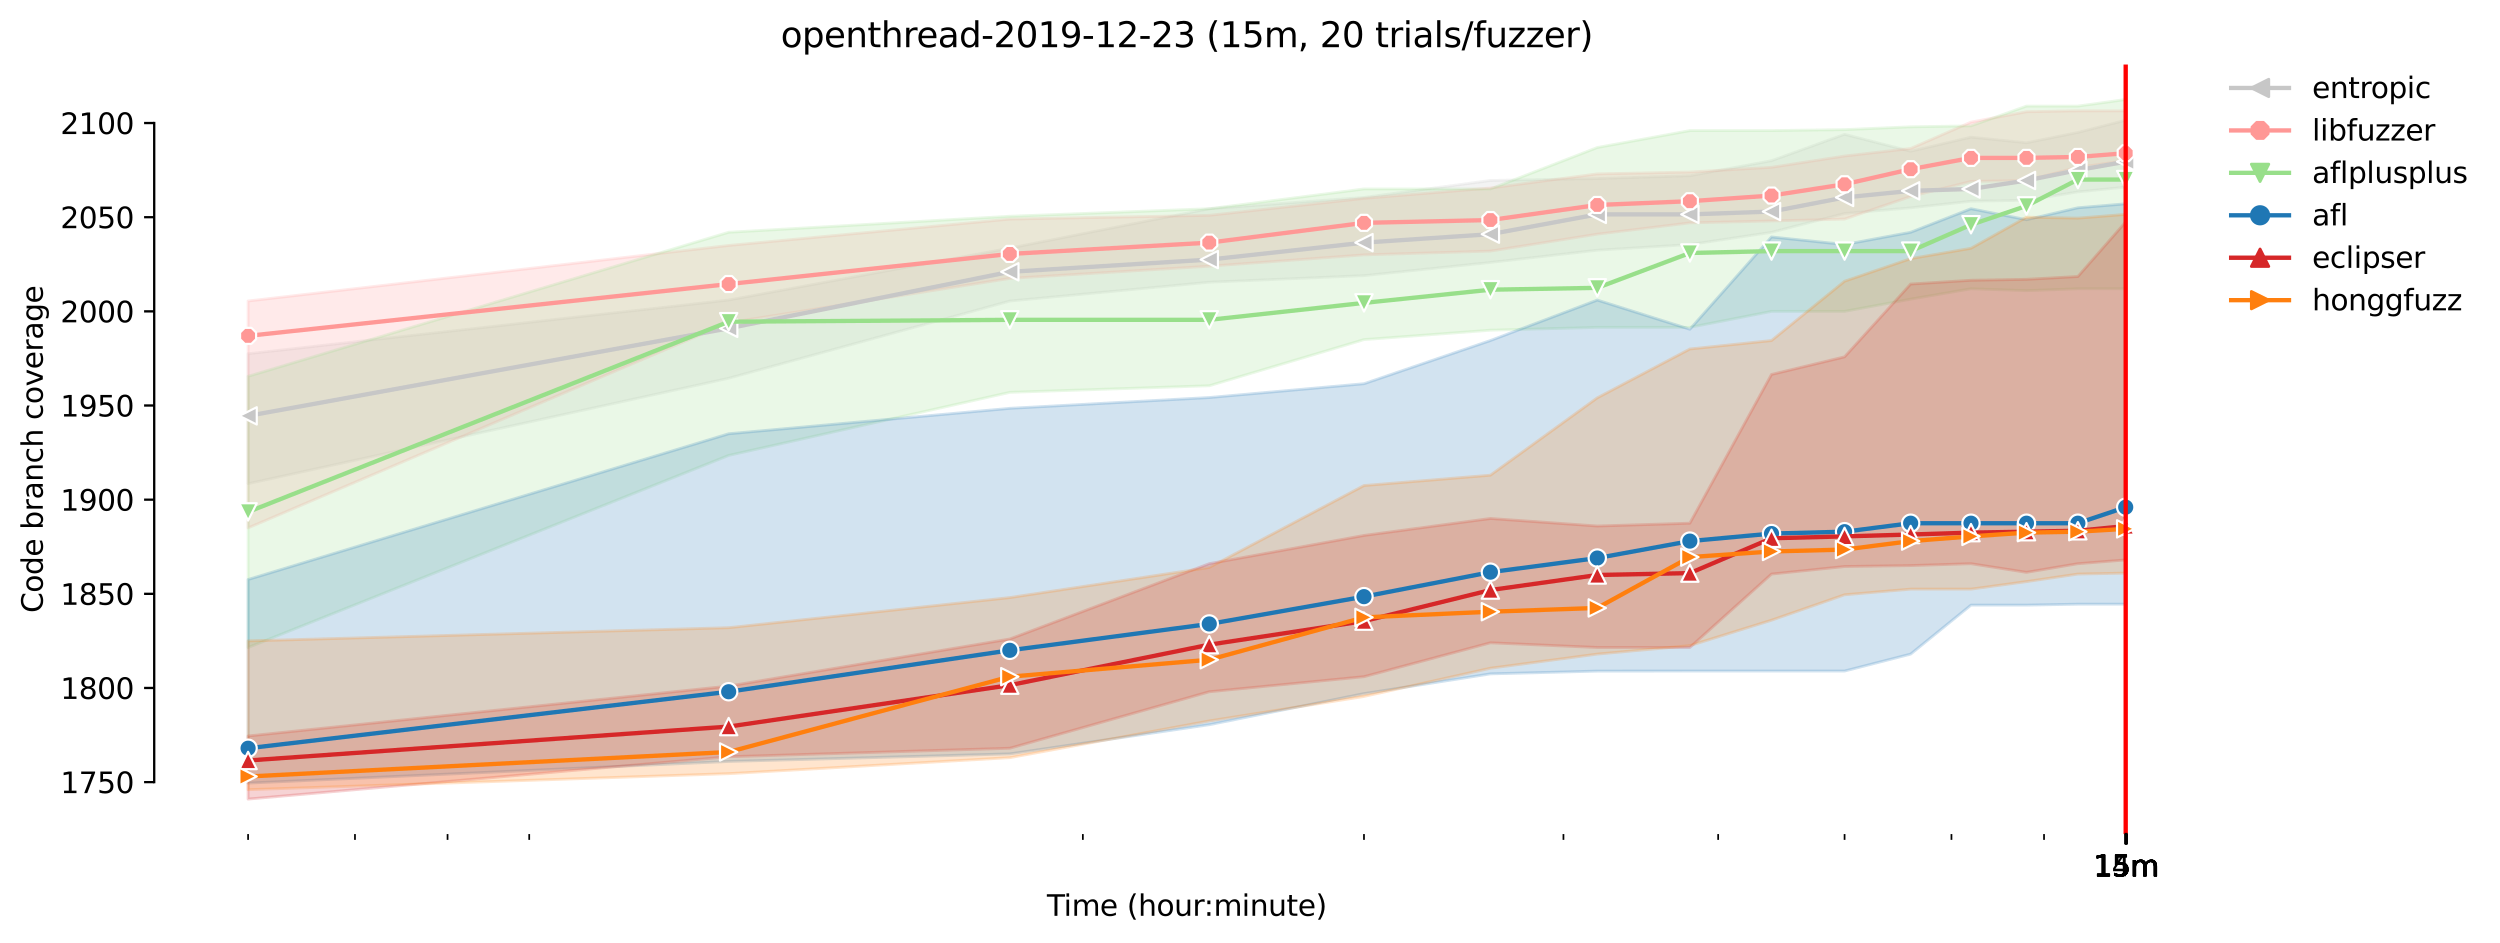 <?xml version="1.0" encoding="utf-8" standalone="no"?>
<!DOCTYPE svg PUBLIC "-//W3C//DTD SVG 1.1//EN"
  "http://www.w3.org/Graphics/SVG/1.1/DTD/svg11.dtd">
<svg xmlns:xlink="http://www.w3.org/1999/xlink" width="864.542pt" height="325.986pt" viewBox="0 0 864.542 325.986" xmlns="http://www.w3.org/2000/svg" version="1.1">
 <defs>
  <style type="text/css">*{stroke-linejoin: round; stroke-linecap: butt}</style>
 </defs>
 <g id="figure_1">
  <g id="patch_1">
   <path d="M 0 325.986 
L 864.542 325.986 
L 864.542 0 
L 0 0 
z
" style="fill: #ffffff"/>
  </g>
  <g id="axes_1">
   <g id="patch_2">
    <path d="M 53.328 288.43 
L 767.568 288.43 
L 767.568 22.318 
L 53.328 22.318 
z
" style="fill: #ffffff"/>
   </g>
   <g id="PolyCollection_1">
    <defs>
     <path id="mc3c1b50011" d="M 85.794 -203.661 
L 85.794 -158.728 
L 251.989 -195.195 
L 349.208 -221.894 
L 418.185 -228.406 
L 471.688 -230.685 
L 515.404 -235.244 
L 552.364 -239.476 
L 584.381 -241.43 
L 612.622 -245.663 
L 637.884 -252.175 
L 660.737 -254.128 
L 681.6 -256.408 
L 700.791 -256.733 
L 718.56 -259.639 
L 735.103 -261.292 
L 735.103 -284.409 
L 735.103 -284.409 
L 718.56 -280.176 
L 700.791 -276.595 
L 681.6 -278.548 
L 660.737 -273.664 
L 637.884 -279.525 
L 612.622 -270.408 
L 584.381 -265.199 
L 552.364 -264.23 
L 515.404 -263.571 
L 471.688 -257.71 
L 418.185 -253.803 
L 349.208 -240.168 
L 251.989 -222.22 
L 85.794 -203.661 
z
" style="stroke: #c7c7c7; stroke-opacity: 0.2"/>
    </defs>
    <g clip-path="url(#p979988e9c7)">
     <use xlink:href="#mc3c1b50011" x="0" y="325.986" style="fill: #c7c7c7; fill-opacity: 0.2; stroke: #c7c7c7; stroke-opacity: 0.2"/>
    </g>
   </g>
   <g id="PolyCollection_2">
    <defs>
     <path id="mc83e8d1f16" d="M 85.794 -221.894 
L 85.794 -143.425 
L 251.989 -214.405 
L 349.208 -229.708 
L 418.185 -233.933 
L 471.688 -237.848 
L 515.404 -239.151 
L 552.364 -245.012 
L 584.381 -248.919 
L 612.622 -249.57 
L 637.884 -250.221 
L 660.737 -258.036 
L 681.6 -263.245 
L 700.791 -263.571 
L 718.56 -268.129 
L 735.103 -270.408 
L 735.103 -287.665 
L 735.103 -287.665 
L 718.56 -287.665 
L 700.791 -287.339 
L 681.6 -283.758 
L 660.737 -274.641 
L 637.884 -272.036 
L 612.622 -268.129 
L 584.381 -266.501 
L 552.364 -265.85 
L 515.404 -260.966 
L 471.688 -257.384 
L 418.185 -251.524 
L 349.208 -250.221 
L 251.989 -241.104 
L 85.794 -221.894 
z
" style="stroke: #ff9896; stroke-opacity: 0.2"/>
    </defs>
    <g clip-path="url(#p979988e9c7)">
     <use xlink:href="#mc83e8d1f16" x="0" y="325.986" style="fill: #ff9896; fill-opacity: 0.2; stroke: #ff9896; stroke-opacity: 0.2"/>
    </g>
   </g>
   <g id="PolyCollection_3">
    <defs>
     <path id="m26205790e5" d="M 85.794 -195.846 
L 85.794 -102.074 
L 251.989 -168.496 
L 349.208 -190.311 
L 418.185 -192.59 
L 471.688 -208.545 
L 515.404 -211.801 
L 552.364 -212.777 
L 584.381 -212.777 
L 612.622 -218.312 
L 637.884 -218.312 
L 660.737 -222.545 
L 681.6 -226.127 
L 700.791 -225.476 
L 718.56 -226.127 
L 735.103 -226.127 
L 735.103 -291.572 
L 735.103 -291.572 
L 718.56 -289.293 
L 700.791 -289.293 
L 681.6 -282.455 
L 660.737 -282.13 
L 637.884 -281.153 
L 612.622 -280.827 
L 584.381 -280.827 
L 552.364 -274.967 
L 515.404 -260.64 
L 471.688 -260.64 
L 418.185 -253.803 
L 349.208 -251.198 
L 251.989 -245.663 
L 85.794 -195.846 
z
" style="stroke: #98df8a; stroke-opacity: 0.2"/>
    </defs>
    <g clip-path="url(#p979988e9c7)">
     <use xlink:href="#m26205790e5" x="0" y="325.986" style="fill: #98df8a; fill-opacity: 0.2; stroke: #98df8a; stroke-opacity: 0.2"/>
    </g>
   </g>
   <g id="PolyCollection_4">
    <defs>
     <path id="mb6ceb179a2" d="M 85.794 -125.582 
L 85.794 -55.179 
L 251.989 -62.676 
L 349.208 -65.281 
L 418.185 -75.375 
L 471.688 -86.119 
L 515.404 -92.957 
L 552.364 -93.909 
L 584.381 -93.934 
L 612.622 -93.934 
L 637.884 -93.934 
L 660.737 -99.794 
L 681.6 -116.726 
L 700.791 -116.726 
L 718.56 -117.051 
L 735.103 -117.051 
L 735.103 -255.504 
L 735.103 -255.504 
L 718.56 -254.128 
L 700.791 -250.001 
L 681.6 -253.803 
L 660.737 -245.663 
L 637.884 -241.43 
L 612.622 -244.035 
L 584.381 -212.126 
L 552.364 -222.22 
L 515.404 -208.219 
L 471.688 -193.29 
L 418.185 -188.512 
L 349.208 -184.776 
L 251.989 -175.985 
L 85.794 -125.582 
z
" style="stroke: #1f77b4; stroke-opacity: 0.2"/>
    </defs>
    <g clip-path="url(#p979988e9c7)">
     <use xlink:href="#mb6ceb179a2" x="0" y="325.986" style="fill: #1f77b4; fill-opacity: 0.2; stroke: #1f77b4; stroke-opacity: 0.2"/>
    </g>
   </g>
   <g id="PolyCollection_5">
    <defs>
     <path id="m457220c011" d="M 85.794 -71.467 
L 85.794 -49.652 
L 251.989 -64.304 
L 349.208 -67.235 
L 418.185 -86.771 
L 471.688 -91.98 
L 515.404 -103.702 
L 552.364 -102.074 
L 584.381 -102.074 
L 612.622 -127.47 
L 637.884 -130.075 
L 660.737 -130.401 
L 681.6 -131.052 
L 700.791 -128.065 
L 718.56 -131.052 
L 735.103 -132.354 
L 735.103 -249.244 
L 735.103 -249.244 
L 718.56 -230.36 
L 700.791 -229.383 
L 681.6 -229.057 
L 660.737 -227.755 
L 637.884 -202.578 
L 612.622 -196.497 
L 584.381 -145.053 
L 552.364 -144.076 
L 515.404 -146.681 
L 471.688 -140.82 
L 418.185 -131.052 
L 349.208 -105.004 
L 251.989 -88.724 
L 85.794 -71.467 
z
" style="stroke: #d62728; stroke-opacity: 0.2"/>
    </defs>
    <g clip-path="url(#p979988e9c7)">
     <use xlink:href="#m457220c011" x="0" y="325.986" style="fill: #d62728; fill-opacity: 0.2; stroke: #d62728; stroke-opacity: 0.2"/>
    </g>
   </g>
   <g id="PolyCollection_6">
    <defs>
     <path id="mbc0837a282" d="M 85.794 -104.353 
L 85.794 -52.908 
L 251.989 -58.443 
L 349.208 -63.979 
L 418.185 -76.677 
L 471.688 -85.143 
L 515.404 -94.91 
L 552.364 -99.794 
L 584.381 -102.725 
L 612.622 -111.516 
L 637.884 -120.307 
L 660.737 -122.261 
L 681.6 -122.261 
L 700.791 -124.866 
L 718.56 -127.47 
L 735.103 -127.796 
L 735.103 -251.849 
L 735.103 -251.849 
L 718.56 -250.547 
L 700.791 -250.872 
L 681.6 -240.128 
L 660.737 -236.546 
L 637.884 -228.732 
L 612.622 -208.219 
L 584.381 -205.297 
L 552.364 -188.406 
L 515.404 -161.658 
L 471.688 -158.077 
L 418.185 -129.75 
L 349.208 -119.33 
L 251.989 -108.911 
L 85.794 -104.353 
z
" style="stroke: #ff7f0e; stroke-opacity: 0.2"/>
    </defs>
    <g clip-path="url(#p979988e9c7)">
     <use xlink:href="#mbc0837a282" x="0" y="325.986" style="fill: #ff7f0e; fill-opacity: 0.2; stroke: #ff7f0e; stroke-opacity: 0.2"/>
    </g>
   </g>
   <g id="matplotlib.axis_1">
    <g id="xtick_1">
     <g id="line2d_1">
      <defs>
       <path id="m0f16afb696" d="M 0 0 
L 0 3.5 
" style="stroke: #000000; stroke-width: 0.8"/>
      </defs>
      <g>
       <use xlink:href="#m0f16afb696" x="735.103" y="288.43" style="stroke: #000000; stroke-width: 0.8"/>
      </g>
     </g>
     <g id="text_1">
      <!-- 14m -->
      <g transform="translate(723.87 303.029) scale(0.1 -0.1)">
       <defs>
        <path id="DejaVuSans-31" d="M 794 531 
L 1825 531 
L 1825 4091 
L 703 3866 
L 703 4441 
L 1819 4666 
L 2450 4666 
L 2450 531 
L 3481 531 
L 3481 0 
L 794 0 
L 794 531 
z
" transform="scale(0.016)"/>
        <path id="DejaVuSans-34" d="M 2419 4116 
L 825 1625 
L 2419 1625 
L 2419 4116 
z
M 2253 4666 
L 3047 4666 
L 3047 1625 
L 3713 1625 
L 3713 1100 
L 3047 1100 
L 3047 0 
L 2419 0 
L 2419 1100 
L 313 1100 
L 313 1709 
L 2253 4666 
z
" transform="scale(0.016)"/>
        <path id="DejaVuSans-6d" d="M 3328 2828 
Q 3544 3216 3844 3400 
Q 4144 3584 4550 3584 
Q 5097 3584 5394 3201 
Q 5691 2819 5691 2113 
L 5691 0 
L 5113 0 
L 5113 2094 
Q 5113 2597 4934 2840 
Q 4756 3084 4391 3084 
Q 3944 3084 3684 2787 
Q 3425 2491 3425 1978 
L 3425 0 
L 2847 0 
L 2847 2094 
Q 2847 2600 2669 2842 
Q 2491 3084 2119 3084 
Q 1678 3084 1418 2786 
Q 1159 2488 1159 1978 
L 1159 0 
L 581 0 
L 581 3500 
L 1159 3500 
L 1159 2956 
Q 1356 3278 1631 3431 
Q 1906 3584 2284 3584 
Q 2666 3584 2933 3390 
Q 3200 3197 3328 2828 
z
" transform="scale(0.016)"/>
       </defs>
       <use xlink:href="#DejaVuSans-31"/>
       <use xlink:href="#DejaVuSans-34" x="63.623"/>
       <use xlink:href="#DejaVuSans-6d" x="127.246"/>
      </g>
     </g>
    </g>
    <g id="xtick_2">
     <g id="line2d_2">
      <g>
       <use xlink:href="#m0f16afb696" x="735.127" y="288.43" style="stroke: #000000; stroke-width: 0.8"/>
      </g>
     </g>
     <g id="text_2">
      <!-- 15m -->
      <g transform="translate(723.894 303.029) scale(0.1 -0.1)">
       <defs>
        <path id="DejaVuSans-35" d="M 691 4666 
L 3169 4666 
L 3169 4134 
L 1269 4134 
L 1269 2991 
Q 1406 3038 1543 3061 
Q 1681 3084 1819 3084 
Q 2600 3084 3056 2656 
Q 3513 2228 3513 1497 
Q 3513 744 3044 326 
Q 2575 -91 1722 -91 
Q 1428 -91 1123 -41 
Q 819 9 494 109 
L 494 744 
Q 775 591 1075 516 
Q 1375 441 1709 441 
Q 2250 441 2565 725 
Q 2881 1009 2881 1497 
Q 2881 1984 2565 2268 
Q 2250 2553 1709 2553 
Q 1456 2553 1204 2497 
Q 953 2441 691 2322 
L 691 4666 
z
" transform="scale(0.016)"/>
       </defs>
       <use xlink:href="#DejaVuSans-31"/>
       <use xlink:href="#DejaVuSans-35" x="63.623"/>
       <use xlink:href="#DejaVuSans-6d" x="127.246"/>
      </g>
     </g>
    </g>
    <g id="xtick_3">
     <g id="line2d_3">
      <g>
       <use xlink:href="#m0f16afb696" x="735.151" y="288.43" style="stroke: #000000; stroke-width: 0.8"/>
      </g>
     </g>
     <g id="text_3">
      <!-- 15m -->
      <g transform="translate(723.918 303.029) scale(0.1 -0.1)">
       <use xlink:href="#DejaVuSans-31"/>
       <use xlink:href="#DejaVuSans-35" x="63.623"/>
       <use xlink:href="#DejaVuSans-6d" x="127.246"/>
      </g>
     </g>
    </g>
    <g id="xtick_4">
     <g id="line2d_4">
      <g>
       <use xlink:href="#m0f16afb696" x="735.175" y="288.43" style="stroke: #000000; stroke-width: 0.8"/>
      </g>
     </g>
     <g id="text_4">
      <!-- 15m -->
      <g transform="translate(723.942 303.029) scale(0.1 -0.1)">
       <use xlink:href="#DejaVuSans-31"/>
       <use xlink:href="#DejaVuSans-35" x="63.623"/>
       <use xlink:href="#DejaVuSans-6d" x="127.246"/>
      </g>
     </g>
    </g>
    <g id="xtick_5">
     <g id="line2d_5">
      <g>
       <use xlink:href="#m0f16afb696" x="735.199" y="288.43" style="stroke: #000000; stroke-width: 0.8"/>
      </g>
     </g>
     <g id="text_5">
      <!-- 15m -->
      <g transform="translate(723.967 303.029) scale(0.1 -0.1)">
       <use xlink:href="#DejaVuSans-31"/>
       <use xlink:href="#DejaVuSans-35" x="63.623"/>
       <use xlink:href="#DejaVuSans-6d" x="127.246"/>
      </g>
     </g>
    </g>
    <g id="xtick_6">
     <g id="line2d_6">
      <g>
       <use xlink:href="#m0f16afb696" x="735.224" y="288.43" style="stroke: #000000; stroke-width: 0.8"/>
      </g>
     </g>
     <g id="text_6">
      <!-- 15m -->
      <g transform="translate(723.991 303.029) scale(0.1 -0.1)">
       <use xlink:href="#DejaVuSans-31"/>
       <use xlink:href="#DejaVuSans-35" x="63.623"/>
       <use xlink:href="#DejaVuSans-6d" x="127.246"/>
      </g>
     </g>
    </g>
    <g id="xtick_7">
     <g id="line2d_7">
      <g>
       <use xlink:href="#m0f16afb696" x="735.248" y="288.43" style="stroke: #000000; stroke-width: 0.8"/>
      </g>
     </g>
     <g id="text_7">
      <!-- 15m -->
      <g transform="translate(724.015 303.029) scale(0.1 -0.1)">
       <use xlink:href="#DejaVuSans-31"/>
       <use xlink:href="#DejaVuSans-35" x="63.623"/>
       <use xlink:href="#DejaVuSans-6d" x="127.246"/>
      </g>
     </g>
    </g>
    <g id="xtick_8">
     <g id="line2d_8">
      <g>
       <use xlink:href="#m0f16afb696" x="735.272" y="288.43" style="stroke: #000000; stroke-width: 0.8"/>
      </g>
     </g>
     <g id="text_8">
      <!-- 15m -->
      <g transform="translate(724.039 303.029) scale(0.1 -0.1)">
       <use xlink:href="#DejaVuSans-31"/>
       <use xlink:href="#DejaVuSans-35" x="63.623"/>
       <use xlink:href="#DejaVuSans-6d" x="127.246"/>
      </g>
     </g>
    </g>
    <g id="xtick_9">
     <g id="line2d_9">
      <g>
       <use xlink:href="#m0f16afb696" x="735.296" y="288.43" style="stroke: #000000; stroke-width: 0.8"/>
      </g>
     </g>
     <g id="text_9">
      <!-- 15m -->
      <g transform="translate(724.064 303.029) scale(0.1 -0.1)">
       <use xlink:href="#DejaVuSans-31"/>
       <use xlink:href="#DejaVuSans-35" x="63.623"/>
       <use xlink:href="#DejaVuSans-6d" x="127.246"/>
      </g>
     </g>
    </g>
    <g id="xtick_10">
     <g id="line2d_10">
      <g>
       <use xlink:href="#m0f16afb696" x="735.321" y="288.43" style="stroke: #000000; stroke-width: 0.8"/>
      </g>
     </g>
     <g id="text_10">
      <!-- 15m -->
      <g transform="translate(724.088 303.029) scale(0.1 -0.1)">
       <use xlink:href="#DejaVuSans-31"/>
       <use xlink:href="#DejaVuSans-35" x="63.623"/>
       <use xlink:href="#DejaVuSans-6d" x="127.246"/>
      </g>
     </g>
    </g>
    <g id="xtick_11">
     <g id="line2d_11">
      <g>
       <use xlink:href="#m0f16afb696" x="735.345" y="288.43" style="stroke: #000000; stroke-width: 0.8"/>
      </g>
     </g>
     <g id="text_11">
      <!-- 15m -->
      <g transform="translate(724.112 303.029) scale(0.1 -0.1)">
       <use xlink:href="#DejaVuSans-31"/>
       <use xlink:href="#DejaVuSans-35" x="63.623"/>
       <use xlink:href="#DejaVuSans-6d" x="127.246"/>
      </g>
     </g>
    </g>
    <g id="xtick_12">
     <g id="line2d_12">
      <g>
       <use xlink:href="#m0f16afb696" x="735.369" y="288.43" style="stroke: #000000; stroke-width: 0.8"/>
      </g>
     </g>
     <g id="text_12">
      <!-- 15m -->
      <g transform="translate(724.136 303.029) scale(0.1 -0.1)">
       <use xlink:href="#DejaVuSans-31"/>
       <use xlink:href="#DejaVuSans-35" x="63.623"/>
       <use xlink:href="#DejaVuSans-6d" x="127.246"/>
      </g>
     </g>
    </g>
    <g id="xtick_13">
     <g id="line2d_13">
      <defs>
       <path id="m46c4e13184" d="M 0 0 
L 0 2 
" style="stroke: #000000; stroke-width: 0.6"/>
      </defs>
      <g>
       <use xlink:href="#m46c4e13184" x="85.794" y="288.43" style="stroke: #000000; stroke-width: 0.6"/>
      </g>
     </g>
    </g>
    <g id="xtick_14">
     <g id="line2d_14">
      <g>
       <use xlink:href="#m46c4e13184" x="122.754" y="288.43" style="stroke: #000000; stroke-width: 0.6"/>
      </g>
     </g>
    </g>
    <g id="xtick_15">
     <g id="line2d_15">
      <g>
       <use xlink:href="#m46c4e13184" x="154.771" y="288.43" style="stroke: #000000; stroke-width: 0.6"/>
      </g>
     </g>
    </g>
    <g id="xtick_16">
     <g id="line2d_16">
      <g>
       <use xlink:href="#m46c4e13184" x="183.012" y="288.43" style="stroke: #000000; stroke-width: 0.6"/>
      </g>
     </g>
    </g>
    <g id="xtick_17">
     <g id="line2d_17">
      <g>
       <use xlink:href="#m46c4e13184" x="374.47" y="288.43" style="stroke: #000000; stroke-width: 0.6"/>
      </g>
     </g>
    </g>
    <g id="xtick_18">
     <g id="line2d_18">
      <g>
       <use xlink:href="#m46c4e13184" x="471.688" y="288.43" style="stroke: #000000; stroke-width: 0.6"/>
      </g>
     </g>
    </g>
    <g id="xtick_19">
     <g id="line2d_19">
      <g>
       <use xlink:href="#m46c4e13184" x="540.666" y="288.43" style="stroke: #000000; stroke-width: 0.6"/>
      </g>
     </g>
    </g>
    <g id="xtick_20">
     <g id="line2d_20">
      <g>
       <use xlink:href="#m46c4e13184" x="594.169" y="288.43" style="stroke: #000000; stroke-width: 0.6"/>
      </g>
     </g>
    </g>
    <g id="xtick_21">
     <g id="line2d_21">
      <g>
       <use xlink:href="#m46c4e13184" x="637.884" y="288.43" style="stroke: #000000; stroke-width: 0.6"/>
      </g>
     </g>
    </g>
    <g id="xtick_22">
     <g id="line2d_22">
      <g>
       <use xlink:href="#m46c4e13184" x="674.845" y="288.43" style="stroke: #000000; stroke-width: 0.6"/>
      </g>
     </g>
    </g>
    <g id="xtick_23">
     <g id="line2d_23">
      <g>
       <use xlink:href="#m46c4e13184" x="706.862" y="288.43" style="stroke: #000000; stroke-width: 0.6"/>
      </g>
     </g>
    </g>
    <g id="text_13">
     <!-- Time (hour:minute) -->
     <g transform="translate(362.041 316.707) scale(0.1 -0.1)">
      <defs>
       <path id="DejaVuSans-54" d="M -19 4666 
L 3928 4666 
L 3928 4134 
L 2272 4134 
L 2272 0 
L 1638 0 
L 1638 4134 
L -19 4134 
L -19 4666 
z
" transform="scale(0.016)"/>
       <path id="DejaVuSans-69" d="M 603 3500 
L 1178 3500 
L 1178 0 
L 603 0 
L 603 3500 
z
M 603 4863 
L 1178 4863 
L 1178 4134 
L 603 4134 
L 603 4863 
z
" transform="scale(0.016)"/>
       <path id="DejaVuSans-65" d="M 3597 1894 
L 3597 1613 
L 953 1613 
Q 991 1019 1311 708 
Q 1631 397 2203 397 
Q 2534 397 2845 478 
Q 3156 559 3463 722 
L 3463 178 
Q 3153 47 2828 -22 
Q 2503 -91 2169 -91 
Q 1331 -91 842 396 
Q 353 884 353 1716 
Q 353 2575 817 3079 
Q 1281 3584 2069 3584 
Q 2775 3584 3186 3129 
Q 3597 2675 3597 1894 
z
M 3022 2063 
Q 3016 2534 2758 2815 
Q 2500 3097 2075 3097 
Q 1594 3097 1305 2825 
Q 1016 2553 972 2059 
L 3022 2063 
z
" transform="scale(0.016)"/>
       <path id="DejaVuSans-20" transform="scale(0.016)"/>
       <path id="DejaVuSans-28" d="M 1984 4856 
Q 1566 4138 1362 3434 
Q 1159 2731 1159 2009 
Q 1159 1288 1364 580 
Q 1569 -128 1984 -844 
L 1484 -844 
Q 1016 -109 783 600 
Q 550 1309 550 2009 
Q 550 2706 781 3412 
Q 1013 4119 1484 4856 
L 1984 4856 
z
" transform="scale(0.016)"/>
       <path id="DejaVuSans-68" d="M 3513 2113 
L 3513 0 
L 2938 0 
L 2938 2094 
Q 2938 2591 2744 2837 
Q 2550 3084 2163 3084 
Q 1697 3084 1428 2787 
Q 1159 2491 1159 1978 
L 1159 0 
L 581 0 
L 581 4863 
L 1159 4863 
L 1159 2956 
Q 1366 3272 1645 3428 
Q 1925 3584 2291 3584 
Q 2894 3584 3203 3211 
Q 3513 2838 3513 2113 
z
" transform="scale(0.016)"/>
       <path id="DejaVuSans-6f" d="M 1959 3097 
Q 1497 3097 1228 2736 
Q 959 2375 959 1747 
Q 959 1119 1226 758 
Q 1494 397 1959 397 
Q 2419 397 2687 759 
Q 2956 1122 2956 1747 
Q 2956 2369 2687 2733 
Q 2419 3097 1959 3097 
z
M 1959 3584 
Q 2709 3584 3137 3096 
Q 3566 2609 3566 1747 
Q 3566 888 3137 398 
Q 2709 -91 1959 -91 
Q 1206 -91 779 398 
Q 353 888 353 1747 
Q 353 2609 779 3096 
Q 1206 3584 1959 3584 
z
" transform="scale(0.016)"/>
       <path id="DejaVuSans-75" d="M 544 1381 
L 544 3500 
L 1119 3500 
L 1119 1403 
Q 1119 906 1312 657 
Q 1506 409 1894 409 
Q 2359 409 2629 706 
Q 2900 1003 2900 1516 
L 2900 3500 
L 3475 3500 
L 3475 0 
L 2900 0 
L 2900 538 
Q 2691 219 2414 64 
Q 2138 -91 1772 -91 
Q 1169 -91 856 284 
Q 544 659 544 1381 
z
M 1991 3584 
L 1991 3584 
z
" transform="scale(0.016)"/>
       <path id="DejaVuSans-72" d="M 2631 2963 
Q 2534 3019 2420 3045 
Q 2306 3072 2169 3072 
Q 1681 3072 1420 2755 
Q 1159 2438 1159 1844 
L 1159 0 
L 581 0 
L 581 3500 
L 1159 3500 
L 1159 2956 
Q 1341 3275 1631 3429 
Q 1922 3584 2338 3584 
Q 2397 3584 2469 3576 
Q 2541 3569 2628 3553 
L 2631 2963 
z
" transform="scale(0.016)"/>
       <path id="DejaVuSans-3a" d="M 750 794 
L 1409 794 
L 1409 0 
L 750 0 
L 750 794 
z
M 750 3309 
L 1409 3309 
L 1409 2516 
L 750 2516 
L 750 3309 
z
" transform="scale(0.016)"/>
       <path id="DejaVuSans-6e" d="M 3513 2113 
L 3513 0 
L 2938 0 
L 2938 2094 
Q 2938 2591 2744 2837 
Q 2550 3084 2163 3084 
Q 1697 3084 1428 2787 
Q 1159 2491 1159 1978 
L 1159 0 
L 581 0 
L 581 3500 
L 1159 3500 
L 1159 2956 
Q 1366 3272 1645 3428 
Q 1925 3584 2291 3584 
Q 2894 3584 3203 3211 
Q 3513 2838 3513 2113 
z
" transform="scale(0.016)"/>
       <path id="DejaVuSans-74" d="M 1172 4494 
L 1172 3500 
L 2356 3500 
L 2356 3053 
L 1172 3053 
L 1172 1153 
Q 1172 725 1289 603 
Q 1406 481 1766 481 
L 2356 481 
L 2356 0 
L 1766 0 
Q 1100 0 847 248 
Q 594 497 594 1153 
L 594 3053 
L 172 3053 
L 172 3500 
L 594 3500 
L 594 4494 
L 1172 4494 
z
" transform="scale(0.016)"/>
       <path id="DejaVuSans-29" d="M 513 4856 
L 1013 4856 
Q 1481 4119 1714 3412 
Q 1947 2706 1947 2009 
Q 1947 1309 1714 600 
Q 1481 -109 1013 -844 
L 513 -844 
Q 928 -128 1133 580 
Q 1338 1288 1338 2009 
Q 1338 2731 1133 3434 
Q 928 4138 513 4856 
z
" transform="scale(0.016)"/>
      </defs>
      <use xlink:href="#DejaVuSans-54"/>
      <use xlink:href="#DejaVuSans-69" x="57.959"/>
      <use xlink:href="#DejaVuSans-6d" x="85.742"/>
      <use xlink:href="#DejaVuSans-65" x="183.154"/>
      <use xlink:href="#DejaVuSans-20" x="244.678"/>
      <use xlink:href="#DejaVuSans-28" x="276.465"/>
      <use xlink:href="#DejaVuSans-68" x="315.479"/>
      <use xlink:href="#DejaVuSans-6f" x="378.857"/>
      <use xlink:href="#DejaVuSans-75" x="440.039"/>
      <use xlink:href="#DejaVuSans-72" x="503.418"/>
      <use xlink:href="#DejaVuSans-3a" x="542.781"/>
      <use xlink:href="#DejaVuSans-6d" x="576.473"/>
      <use xlink:href="#DejaVuSans-69" x="673.885"/>
      <use xlink:href="#DejaVuSans-6e" x="701.668"/>
      <use xlink:href="#DejaVuSans-75" x="765.047"/>
      <use xlink:href="#DejaVuSans-74" x="828.426"/>
      <use xlink:href="#DejaVuSans-65" x="867.635"/>
      <use xlink:href="#DejaVuSans-29" x="929.158"/>
     </g>
    </g>
   </g>
   <g id="matplotlib.axis_2">
    <g id="ytick_1">
     <g id="line2d_24">
      <defs>
       <path id="m65720c82fd" d="M 0 0 
L -3.5 0 
" style="stroke: #000000; stroke-width: 0.8"/>
      </defs>
      <g>
       <use xlink:href="#m65720c82fd" x="53.328" y="270.473" style="stroke: #000000; stroke-width: 0.8"/>
      </g>
     </g>
     <g id="text_14">
      <!-- 1750 -->
      <g transform="translate(20.878 274.273) scale(0.1 -0.1)">
       <defs>
        <path id="DejaVuSans-37" d="M 525 4666 
L 3525 4666 
L 3525 4397 
L 1831 0 
L 1172 0 
L 2766 4134 
L 525 4134 
L 525 4666 
z
" transform="scale(0.016)"/>
        <path id="DejaVuSans-30" d="M 2034 4250 
Q 1547 4250 1301 3770 
Q 1056 3291 1056 2328 
Q 1056 1369 1301 889 
Q 1547 409 2034 409 
Q 2525 409 2770 889 
Q 3016 1369 3016 2328 
Q 3016 3291 2770 3770 
Q 2525 4250 2034 4250 
z
M 2034 4750 
Q 2819 4750 3233 4129 
Q 3647 3509 3647 2328 
Q 3647 1150 3233 529 
Q 2819 -91 2034 -91 
Q 1250 -91 836 529 
Q 422 1150 422 2328 
Q 422 3509 836 4129 
Q 1250 4750 2034 4750 
z
" transform="scale(0.016)"/>
       </defs>
       <use xlink:href="#DejaVuSans-31"/>
       <use xlink:href="#DejaVuSans-37" x="63.623"/>
       <use xlink:href="#DejaVuSans-35" x="127.246"/>
       <use xlink:href="#DejaVuSans-30" x="190.869"/>
      </g>
     </g>
    </g>
    <g id="ytick_2">
     <g id="line2d_25">
      <g>
       <use xlink:href="#m65720c82fd" x="53.328" y="237.913" style="stroke: #000000; stroke-width: 0.8"/>
      </g>
     </g>
     <g id="text_15">
      <!-- 1800 -->
      <g transform="translate(20.878 241.713) scale(0.1 -0.1)">
       <defs>
        <path id="DejaVuSans-38" d="M 2034 2216 
Q 1584 2216 1326 1975 
Q 1069 1734 1069 1313 
Q 1069 891 1326 650 
Q 1584 409 2034 409 
Q 2484 409 2743 651 
Q 3003 894 3003 1313 
Q 3003 1734 2745 1975 
Q 2488 2216 2034 2216 
z
M 1403 2484 
Q 997 2584 770 2862 
Q 544 3141 544 3541 
Q 544 4100 942 4425 
Q 1341 4750 2034 4750 
Q 2731 4750 3128 4425 
Q 3525 4100 3525 3541 
Q 3525 3141 3298 2862 
Q 3072 2584 2669 2484 
Q 3125 2378 3379 2068 
Q 3634 1759 3634 1313 
Q 3634 634 3220 271 
Q 2806 -91 2034 -91 
Q 1263 -91 848 271 
Q 434 634 434 1313 
Q 434 1759 690 2068 
Q 947 2378 1403 2484 
z
M 1172 3481 
Q 1172 3119 1398 2916 
Q 1625 2713 2034 2713 
Q 2441 2713 2670 2916 
Q 2900 3119 2900 3481 
Q 2900 3844 2670 4047 
Q 2441 4250 2034 4250 
Q 1625 4250 1398 4047 
Q 1172 3844 1172 3481 
z
" transform="scale(0.016)"/>
       </defs>
       <use xlink:href="#DejaVuSans-31"/>
       <use xlink:href="#DejaVuSans-38" x="63.623"/>
       <use xlink:href="#DejaVuSans-30" x="127.246"/>
       <use xlink:href="#DejaVuSans-30" x="190.869"/>
      </g>
     </g>
    </g>
    <g id="ytick_3">
     <g id="line2d_26">
      <g>
       <use xlink:href="#m65720c82fd" x="53.328" y="205.354" style="stroke: #000000; stroke-width: 0.8"/>
      </g>
     </g>
     <g id="text_16">
      <!-- 1850 -->
      <g transform="translate(20.878 209.153) scale(0.1 -0.1)">
       <use xlink:href="#DejaVuSans-31"/>
       <use xlink:href="#DejaVuSans-38" x="63.623"/>
       <use xlink:href="#DejaVuSans-35" x="127.246"/>
       <use xlink:href="#DejaVuSans-30" x="190.869"/>
      </g>
     </g>
    </g>
    <g id="ytick_4">
     <g id="line2d_27">
      <g>
       <use xlink:href="#m65720c82fd" x="53.328" y="172.794" style="stroke: #000000; stroke-width: 0.8"/>
      </g>
     </g>
     <g id="text_17">
      <!-- 1900 -->
      <g transform="translate(20.878 176.593) scale(0.1 -0.1)">
       <defs>
        <path id="DejaVuSans-39" d="M 703 97 
L 703 672 
Q 941 559 1184 500 
Q 1428 441 1663 441 
Q 2288 441 2617 861 
Q 2947 1281 2994 2138 
Q 2813 1869 2534 1725 
Q 2256 1581 1919 1581 
Q 1219 1581 811 2004 
Q 403 2428 403 3163 
Q 403 3881 828 4315 
Q 1253 4750 1959 4750 
Q 2769 4750 3195 4129 
Q 3622 3509 3622 2328 
Q 3622 1225 3098 567 
Q 2575 -91 1691 -91 
Q 1453 -91 1209 -44 
Q 966 3 703 97 
z
M 1959 2075 
Q 2384 2075 2632 2365 
Q 2881 2656 2881 3163 
Q 2881 3666 2632 3958 
Q 2384 4250 1959 4250 
Q 1534 4250 1286 3958 
Q 1038 3666 1038 3163 
Q 1038 2656 1286 2365 
Q 1534 2075 1959 2075 
z
" transform="scale(0.016)"/>
       </defs>
       <use xlink:href="#DejaVuSans-31"/>
       <use xlink:href="#DejaVuSans-39" x="63.623"/>
       <use xlink:href="#DejaVuSans-30" x="127.246"/>
       <use xlink:href="#DejaVuSans-30" x="190.869"/>
      </g>
     </g>
    </g>
    <g id="ytick_5">
     <g id="line2d_28">
      <g>
       <use xlink:href="#m65720c82fd" x="53.328" y="140.234" style="stroke: #000000; stroke-width: 0.8"/>
      </g>
     </g>
     <g id="text_18">
      <!-- 1950 -->
      <g transform="translate(20.878 144.033) scale(0.1 -0.1)">
       <use xlink:href="#DejaVuSans-31"/>
       <use xlink:href="#DejaVuSans-39" x="63.623"/>
       <use xlink:href="#DejaVuSans-35" x="127.246"/>
       <use xlink:href="#DejaVuSans-30" x="190.869"/>
      </g>
     </g>
    </g>
    <g id="ytick_6">
     <g id="line2d_29">
      <g>
       <use xlink:href="#m65720c82fd" x="53.328" y="107.674" style="stroke: #000000; stroke-width: 0.8"/>
      </g>
     </g>
     <g id="text_19">
      <!-- 2000 -->
      <g transform="translate(20.878 111.473) scale(0.1 -0.1)">
       <defs>
        <path id="DejaVuSans-32" d="M 1228 531 
L 3431 531 
L 3431 0 
L 469 0 
L 469 531 
Q 828 903 1448 1529 
Q 2069 2156 2228 2338 
Q 2531 2678 2651 2914 
Q 2772 3150 2772 3378 
Q 2772 3750 2511 3984 
Q 2250 4219 1831 4219 
Q 1534 4219 1204 4116 
Q 875 4013 500 3803 
L 500 4441 
Q 881 4594 1212 4672 
Q 1544 4750 1819 4750 
Q 2544 4750 2975 4387 
Q 3406 4025 3406 3419 
Q 3406 3131 3298 2873 
Q 3191 2616 2906 2266 
Q 2828 2175 2409 1742 
Q 1991 1309 1228 531 
z
" transform="scale(0.016)"/>
       </defs>
       <use xlink:href="#DejaVuSans-32"/>
       <use xlink:href="#DejaVuSans-30" x="63.623"/>
       <use xlink:href="#DejaVuSans-30" x="127.246"/>
       <use xlink:href="#DejaVuSans-30" x="190.869"/>
      </g>
     </g>
    </g>
    <g id="ytick_7">
     <g id="line2d_30">
      <g>
       <use xlink:href="#m65720c82fd" x="53.328" y="75.114" style="stroke: #000000; stroke-width: 0.8"/>
      </g>
     </g>
     <g id="text_20">
      <!-- 2050 -->
      <g transform="translate(20.878 78.913) scale(0.1 -0.1)">
       <use xlink:href="#DejaVuSans-32"/>
       <use xlink:href="#DejaVuSans-30" x="63.623"/>
       <use xlink:href="#DejaVuSans-35" x="127.246"/>
       <use xlink:href="#DejaVuSans-30" x="190.869"/>
      </g>
     </g>
    </g>
    <g id="ytick_8">
     <g id="line2d_31">
      <g>
       <use xlink:href="#m65720c82fd" x="53.328" y="42.554" style="stroke: #000000; stroke-width: 0.8"/>
      </g>
     </g>
     <g id="text_21">
      <!-- 2100 -->
      <g transform="translate(20.878 46.353) scale(0.1 -0.1)">
       <use xlink:href="#DejaVuSans-32"/>
       <use xlink:href="#DejaVuSans-31" x="63.623"/>
       <use xlink:href="#DejaVuSans-30" x="127.246"/>
       <use xlink:href="#DejaVuSans-30" x="190.869"/>
      </g>
     </g>
    </g>
    <g id="text_22">
     <!-- Code branch coverage -->
     <g transform="translate(14.798 211.949) rotate(-90) scale(0.1 -0.1)">
      <defs>
       <path id="DejaVuSans-43" d="M 4122 4306 
L 4122 3641 
Q 3803 3938 3442 4084 
Q 3081 4231 2675 4231 
Q 1875 4231 1450 3742 
Q 1025 3253 1025 2328 
Q 1025 1406 1450 917 
Q 1875 428 2675 428 
Q 3081 428 3442 575 
Q 3803 722 4122 1019 
L 4122 359 
Q 3791 134 3420 21 
Q 3050 -91 2638 -91 
Q 1578 -91 968 557 
Q 359 1206 359 2328 
Q 359 3453 968 4101 
Q 1578 4750 2638 4750 
Q 3056 4750 3426 4639 
Q 3797 4528 4122 4306 
z
" transform="scale(0.016)"/>
       <path id="DejaVuSans-64" d="M 2906 2969 
L 2906 4863 
L 3481 4863 
L 3481 0 
L 2906 0 
L 2906 525 
Q 2725 213 2448 61 
Q 2172 -91 1784 -91 
Q 1150 -91 751 415 
Q 353 922 353 1747 
Q 353 2572 751 3078 
Q 1150 3584 1784 3584 
Q 2172 3584 2448 3432 
Q 2725 3281 2906 2969 
z
M 947 1747 
Q 947 1113 1208 752 
Q 1469 391 1925 391 
Q 2381 391 2643 752 
Q 2906 1113 2906 1747 
Q 2906 2381 2643 2742 
Q 2381 3103 1925 3103 
Q 1469 3103 1208 2742 
Q 947 2381 947 1747 
z
" transform="scale(0.016)"/>
       <path id="DejaVuSans-62" d="M 3116 1747 
Q 3116 2381 2855 2742 
Q 2594 3103 2138 3103 
Q 1681 3103 1420 2742 
Q 1159 2381 1159 1747 
Q 1159 1113 1420 752 
Q 1681 391 2138 391 
Q 2594 391 2855 752 
Q 3116 1113 3116 1747 
z
M 1159 2969 
Q 1341 3281 1617 3432 
Q 1894 3584 2278 3584 
Q 2916 3584 3314 3078 
Q 3713 2572 3713 1747 
Q 3713 922 3314 415 
Q 2916 -91 2278 -91 
Q 1894 -91 1617 61 
Q 1341 213 1159 525 
L 1159 0 
L 581 0 
L 581 4863 
L 1159 4863 
L 1159 2969 
z
" transform="scale(0.016)"/>
       <path id="DejaVuSans-61" d="M 2194 1759 
Q 1497 1759 1228 1600 
Q 959 1441 959 1056 
Q 959 750 1161 570 
Q 1363 391 1709 391 
Q 2188 391 2477 730 
Q 2766 1069 2766 1631 
L 2766 1759 
L 2194 1759 
z
M 3341 1997 
L 3341 0 
L 2766 0 
L 2766 531 
Q 2569 213 2275 61 
Q 1981 -91 1556 -91 
Q 1019 -91 701 211 
Q 384 513 384 1019 
Q 384 1609 779 1909 
Q 1175 2209 1959 2209 
L 2766 2209 
L 2766 2266 
Q 2766 2663 2505 2880 
Q 2244 3097 1772 3097 
Q 1472 3097 1187 3025 
Q 903 2953 641 2809 
L 641 3341 
Q 956 3463 1253 3523 
Q 1550 3584 1831 3584 
Q 2591 3584 2966 3190 
Q 3341 2797 3341 1997 
z
" transform="scale(0.016)"/>
       <path id="DejaVuSans-63" d="M 3122 3366 
L 3122 2828 
Q 2878 2963 2633 3030 
Q 2388 3097 2138 3097 
Q 1578 3097 1268 2742 
Q 959 2388 959 1747 
Q 959 1106 1268 751 
Q 1578 397 2138 397 
Q 2388 397 2633 464 
Q 2878 531 3122 666 
L 3122 134 
Q 2881 22 2623 -34 
Q 2366 -91 2075 -91 
Q 1284 -91 818 406 
Q 353 903 353 1747 
Q 353 2603 823 3093 
Q 1294 3584 2113 3584 
Q 2378 3584 2631 3529 
Q 2884 3475 3122 3366 
z
" transform="scale(0.016)"/>
       <path id="DejaVuSans-76" d="M 191 3500 
L 800 3500 
L 1894 563 
L 2988 3500 
L 3597 3500 
L 2284 0 
L 1503 0 
L 191 3500 
z
" transform="scale(0.016)"/>
       <path id="DejaVuSans-67" d="M 2906 1791 
Q 2906 2416 2648 2759 
Q 2391 3103 1925 3103 
Q 1463 3103 1205 2759 
Q 947 2416 947 1791 
Q 947 1169 1205 825 
Q 1463 481 1925 481 
Q 2391 481 2648 825 
Q 2906 1169 2906 1791 
z
M 3481 434 
Q 3481 -459 3084 -895 
Q 2688 -1331 1869 -1331 
Q 1566 -1331 1297 -1286 
Q 1028 -1241 775 -1147 
L 775 -588 
Q 1028 -725 1275 -790 
Q 1522 -856 1778 -856 
Q 2344 -856 2625 -561 
Q 2906 -266 2906 331 
L 2906 616 
Q 2728 306 2450 153 
Q 2172 0 1784 0 
Q 1141 0 747 490 
Q 353 981 353 1791 
Q 353 2603 747 3093 
Q 1141 3584 1784 3584 
Q 2172 3584 2450 3431 
Q 2728 3278 2906 2969 
L 2906 3500 
L 3481 3500 
L 3481 434 
z
" transform="scale(0.016)"/>
      </defs>
      <use xlink:href="#DejaVuSans-43"/>
      <use xlink:href="#DejaVuSans-6f" x="69.824"/>
      <use xlink:href="#DejaVuSans-64" x="131.006"/>
      <use xlink:href="#DejaVuSans-65" x="194.482"/>
      <use xlink:href="#DejaVuSans-20" x="256.006"/>
      <use xlink:href="#DejaVuSans-62" x="287.793"/>
      <use xlink:href="#DejaVuSans-72" x="351.27"/>
      <use xlink:href="#DejaVuSans-61" x="392.383"/>
      <use xlink:href="#DejaVuSans-6e" x="453.662"/>
      <use xlink:href="#DejaVuSans-63" x="517.041"/>
      <use xlink:href="#DejaVuSans-68" x="572.021"/>
      <use xlink:href="#DejaVuSans-20" x="635.4"/>
      <use xlink:href="#DejaVuSans-63" x="667.188"/>
      <use xlink:href="#DejaVuSans-6f" x="722.168"/>
      <use xlink:href="#DejaVuSans-76" x="783.35"/>
      <use xlink:href="#DejaVuSans-65" x="842.529"/>
      <use xlink:href="#DejaVuSans-72" x="904.053"/>
      <use xlink:href="#DejaVuSans-61" x="945.166"/>
      <use xlink:href="#DejaVuSans-67" x="1006.445"/>
      <use xlink:href="#DejaVuSans-65" x="1069.922"/>
     </g>
    </g>
   </g>
   <g id="line2d_32">
    <path d="M 85.794 143.815 
L 251.989 113.535 
L 349.208 93.999 
L 418.185 89.766 
L 471.688 83.905 
L 515.404 80.975 
L 552.364 74.137 
L 584.381 74.137 
L 612.622 73.16 
L 637.884 68.276 
L 660.737 65.997 
L 681.6 65.346 
L 700.791 62.416 
L 718.56 58.834 
L 735.103 55.904 
" clip-path="url(#p979988e9c7)" style="fill: none; stroke: #c7c7c7; stroke-width: 1.5; stroke-linecap: square"/>
    <defs>
     <path id="m5db861d50f" d="M -3 -0 
L 3 3 
L 3 -3 
z
" style="stroke: #ffffff; stroke-width: 0.75; stroke-linejoin: miter"/>
    </defs>
    <g clip-path="url(#p979988e9c7)">
     <use xlink:href="#m5db861d50f" x="85.794" y="143.815" style="fill: #c7c7c7; stroke: #ffffff; stroke-width: 0.75; stroke-linejoin: miter"/>
     <use xlink:href="#m5db861d50f" x="251.989" y="113.535" style="fill: #c7c7c7; stroke: #ffffff; stroke-width: 0.75; stroke-linejoin: miter"/>
     <use xlink:href="#m5db861d50f" x="349.208" y="93.999" style="fill: #c7c7c7; stroke: #ffffff; stroke-width: 0.75; stroke-linejoin: miter"/>
     <use xlink:href="#m5db861d50f" x="418.185" y="89.766" style="fill: #c7c7c7; stroke: #ffffff; stroke-width: 0.75; stroke-linejoin: miter"/>
     <use xlink:href="#m5db861d50f" x="471.688" y="83.905" style="fill: #c7c7c7; stroke: #ffffff; stroke-width: 0.75; stroke-linejoin: miter"/>
     <use xlink:href="#m5db861d50f" x="515.404" y="80.975" style="fill: #c7c7c7; stroke: #ffffff; stroke-width: 0.75; stroke-linejoin: miter"/>
     <use xlink:href="#m5db861d50f" x="552.364" y="74.137" style="fill: #c7c7c7; stroke: #ffffff; stroke-width: 0.75; stroke-linejoin: miter"/>
     <use xlink:href="#m5db861d50f" x="584.381" y="74.137" style="fill: #c7c7c7; stroke: #ffffff; stroke-width: 0.75; stroke-linejoin: miter"/>
     <use xlink:href="#m5db861d50f" x="612.622" y="73.16" style="fill: #c7c7c7; stroke: #ffffff; stroke-width: 0.75; stroke-linejoin: miter"/>
     <use xlink:href="#m5db861d50f" x="637.884" y="68.276" style="fill: #c7c7c7; stroke: #ffffff; stroke-width: 0.75; stroke-linejoin: miter"/>
     <use xlink:href="#m5db861d50f" x="660.737" y="65.997" style="fill: #c7c7c7; stroke: #ffffff; stroke-width: 0.75; stroke-linejoin: miter"/>
     <use xlink:href="#m5db861d50f" x="681.6" y="65.346" style="fill: #c7c7c7; stroke: #ffffff; stroke-width: 0.75; stroke-linejoin: miter"/>
     <use xlink:href="#m5db861d50f" x="700.791" y="62.416" style="fill: #c7c7c7; stroke: #ffffff; stroke-width: 0.75; stroke-linejoin: miter"/>
     <use xlink:href="#m5db861d50f" x="718.56" y="58.834" style="fill: #c7c7c7; stroke: #ffffff; stroke-width: 0.75; stroke-linejoin: miter"/>
     <use xlink:href="#m5db861d50f" x="735.103" y="55.904" style="fill: #c7c7c7; stroke: #ffffff; stroke-width: 0.75; stroke-linejoin: miter"/>
    </g>
   </g>
   <g id="line2d_33">
    <path d="M 85.794 116.139 
L 251.989 98.232 
L 349.208 87.812 
L 418.185 83.905 
L 471.688 77.068 
L 515.404 76.091 
L 552.364 70.881 
L 584.381 69.579 
L 612.622 67.625 
L 637.884 63.718 
L 660.737 58.508 
L 681.6 54.601 
L 700.791 54.601 
L 718.56 54.276 
L 735.103 52.973 
" clip-path="url(#p979988e9c7)" style="fill: none; stroke: #ff9896; stroke-width: 1.5; stroke-linecap: square"/>
    <defs>
     <path id="m6cd994935a" d="M -1.148 -2.772 
L -2.772 -1.148 
L -2.772 1.148 
L -1.148 2.772 
L 1.148 2.772 
L 2.772 1.148 
L 2.772 -1.148 
L 1.148 -2.772 
z
" style="stroke: #ffffff; stroke-width: 0.75; stroke-linejoin: miter"/>
    </defs>
    <g clip-path="url(#p979988e9c7)">
     <use xlink:href="#m6cd994935a" x="85.794" y="116.139" style="fill: #ff9896; stroke: #ffffff; stroke-width: 0.75; stroke-linejoin: miter"/>
     <use xlink:href="#m6cd994935a" x="251.989" y="98.232" style="fill: #ff9896; stroke: #ffffff; stroke-width: 0.75; stroke-linejoin: miter"/>
     <use xlink:href="#m6cd994935a" x="349.208" y="87.812" style="fill: #ff9896; stroke: #ffffff; stroke-width: 0.75; stroke-linejoin: miter"/>
     <use xlink:href="#m6cd994935a" x="418.185" y="83.905" style="fill: #ff9896; stroke: #ffffff; stroke-width: 0.75; stroke-linejoin: miter"/>
     <use xlink:href="#m6cd994935a" x="471.688" y="77.068" style="fill: #ff9896; stroke: #ffffff; stroke-width: 0.75; stroke-linejoin: miter"/>
     <use xlink:href="#m6cd994935a" x="515.404" y="76.091" style="fill: #ff9896; stroke: #ffffff; stroke-width: 0.75; stroke-linejoin: miter"/>
     <use xlink:href="#m6cd994935a" x="552.364" y="70.881" style="fill: #ff9896; stroke: #ffffff; stroke-width: 0.75; stroke-linejoin: miter"/>
     <use xlink:href="#m6cd994935a" x="584.381" y="69.579" style="fill: #ff9896; stroke: #ffffff; stroke-width: 0.75; stroke-linejoin: miter"/>
     <use xlink:href="#m6cd994935a" x="612.622" y="67.625" style="fill: #ff9896; stroke: #ffffff; stroke-width: 0.75; stroke-linejoin: miter"/>
     <use xlink:href="#m6cd994935a" x="637.884" y="63.718" style="fill: #ff9896; stroke: #ffffff; stroke-width: 0.75; stroke-linejoin: miter"/>
     <use xlink:href="#m6cd994935a" x="660.737" y="58.508" style="fill: #ff9896; stroke: #ffffff; stroke-width: 0.75; stroke-linejoin: miter"/>
     <use xlink:href="#m6cd994935a" x="681.6" y="54.601" style="fill: #ff9896; stroke: #ffffff; stroke-width: 0.75; stroke-linejoin: miter"/>
     <use xlink:href="#m6cd994935a" x="700.791" y="54.601" style="fill: #ff9896; stroke: #ffffff; stroke-width: 0.75; stroke-linejoin: miter"/>
     <use xlink:href="#m6cd994935a" x="718.56" y="54.276" style="fill: #ff9896; stroke: #ffffff; stroke-width: 0.75; stroke-linejoin: miter"/>
     <use xlink:href="#m6cd994935a" x="735.103" y="52.973" style="fill: #ff9896; stroke: #ffffff; stroke-width: 0.75; stroke-linejoin: miter"/>
    </g>
   </g>
   <g id="line2d_34">
    <path d="M 85.794 177.026 
L 251.989 111.255 
L 349.208 110.604 
L 418.185 110.604 
L 471.688 104.743 
L 515.404 100.185 
L 552.364 99.534 
L 584.381 87.487 
L 612.622 86.836 
L 637.884 86.836 
L 660.737 86.836 
L 681.6 77.719 
L 700.791 71.207 
L 718.56 62.09 
L 735.103 62.09 
" clip-path="url(#p979988e9c7)" style="fill: none; stroke: #98df8a; stroke-width: 1.5; stroke-linecap: square"/>
    <defs>
     <path id="m073e1c616c" d="M -0 3 
L 3 -3 
L -3 -3 
z
" style="stroke: #ffffff; stroke-width: 0.75; stroke-linejoin: miter"/>
    </defs>
    <g clip-path="url(#p979988e9c7)">
     <use xlink:href="#m073e1c616c" x="85.794" y="177.026" style="fill: #98df8a; stroke: #ffffff; stroke-width: 0.75; stroke-linejoin: miter"/>
     <use xlink:href="#m073e1c616c" x="251.989" y="111.255" style="fill: #98df8a; stroke: #ffffff; stroke-width: 0.75; stroke-linejoin: miter"/>
     <use xlink:href="#m073e1c616c" x="349.208" y="110.604" style="fill: #98df8a; stroke: #ffffff; stroke-width: 0.75; stroke-linejoin: miter"/>
     <use xlink:href="#m073e1c616c" x="418.185" y="110.604" style="fill: #98df8a; stroke: #ffffff; stroke-width: 0.75; stroke-linejoin: miter"/>
     <use xlink:href="#m073e1c616c" x="471.688" y="104.743" style="fill: #98df8a; stroke: #ffffff; stroke-width: 0.75; stroke-linejoin: miter"/>
     <use xlink:href="#m073e1c616c" x="515.404" y="100.185" style="fill: #98df8a; stroke: #ffffff; stroke-width: 0.75; stroke-linejoin: miter"/>
     <use xlink:href="#m073e1c616c" x="552.364" y="99.534" style="fill: #98df8a; stroke: #ffffff; stroke-width: 0.75; stroke-linejoin: miter"/>
     <use xlink:href="#m073e1c616c" x="584.381" y="87.487" style="fill: #98df8a; stroke: #ffffff; stroke-width: 0.75; stroke-linejoin: miter"/>
     <use xlink:href="#m073e1c616c" x="612.622" y="86.836" style="fill: #98df8a; stroke: #ffffff; stroke-width: 0.75; stroke-linejoin: miter"/>
     <use xlink:href="#m073e1c616c" x="637.884" y="86.836" style="fill: #98df8a; stroke: #ffffff; stroke-width: 0.75; stroke-linejoin: miter"/>
     <use xlink:href="#m073e1c616c" x="660.737" y="86.836" style="fill: #98df8a; stroke: #ffffff; stroke-width: 0.75; stroke-linejoin: miter"/>
     <use xlink:href="#m073e1c616c" x="681.6" y="77.719" style="fill: #98df8a; stroke: #ffffff; stroke-width: 0.75; stroke-linejoin: miter"/>
     <use xlink:href="#m073e1c616c" x="700.791" y="71.207" style="fill: #98df8a; stroke: #ffffff; stroke-width: 0.75; stroke-linejoin: miter"/>
     <use xlink:href="#m073e1c616c" x="718.56" y="62.09" style="fill: #98df8a; stroke: #ffffff; stroke-width: 0.75; stroke-linejoin: miter"/>
     <use xlink:href="#m073e1c616c" x="735.103" y="62.09" style="fill: #98df8a; stroke: #ffffff; stroke-width: 0.75; stroke-linejoin: miter"/>
    </g>
   </g>
   <g id="line2d_35">
    <path d="M 85.794 258.752 
L 251.989 239.216 
L 349.208 224.889 
L 418.185 215.773 
L 471.688 206.33 
L 515.404 197.865 
L 552.364 192.981 
L 584.381 187.12 
L 612.622 184.515 
L 637.884 183.864 
L 660.737 180.934 
L 681.6 180.934 
L 700.791 180.934 
L 718.56 180.934 
L 735.103 175.398 
" clip-path="url(#p979988e9c7)" style="fill: none; stroke: #1f77b4; stroke-width: 1.5; stroke-linecap: square"/>
    <defs>
     <path id="m9cc580a719" d="M 0 3 
C 0.796 3 1.559 2.684 2.121 2.121 
C 2.684 1.559 3 0.796 3 0 
C 3 -0.796 2.684 -1.559 2.121 -2.121 
C 1.559 -2.684 0.796 -3 0 -3 
C -0.796 -3 -1.559 -2.684 -2.121 -2.121 
C -2.684 -1.559 -3 -0.796 -3 0 
C -3 0.796 -2.684 1.559 -2.121 2.121 
C -1.559 2.684 -0.796 3 0 3 
z
" style="stroke: #ffffff; stroke-width: 0.75"/>
    </defs>
    <g clip-path="url(#p979988e9c7)">
     <use xlink:href="#m9cc580a719" x="85.794" y="258.752" style="fill: #1f77b4; stroke: #ffffff; stroke-width: 0.75"/>
     <use xlink:href="#m9cc580a719" x="251.989" y="239.216" style="fill: #1f77b4; stroke: #ffffff; stroke-width: 0.75"/>
     <use xlink:href="#m9cc580a719" x="349.208" y="224.889" style="fill: #1f77b4; stroke: #ffffff; stroke-width: 0.75"/>
     <use xlink:href="#m9cc580a719" x="418.185" y="215.773" style="fill: #1f77b4; stroke: #ffffff; stroke-width: 0.75"/>
     <use xlink:href="#m9cc580a719" x="471.688" y="206.33" style="fill: #1f77b4; stroke: #ffffff; stroke-width: 0.75"/>
     <use xlink:href="#m9cc580a719" x="515.404" y="197.865" style="fill: #1f77b4; stroke: #ffffff; stroke-width: 0.75"/>
     <use xlink:href="#m9cc580a719" x="552.364" y="192.981" style="fill: #1f77b4; stroke: #ffffff; stroke-width: 0.75"/>
     <use xlink:href="#m9cc580a719" x="584.381" y="187.12" style="fill: #1f77b4; stroke: #ffffff; stroke-width: 0.75"/>
     <use xlink:href="#m9cc580a719" x="612.622" y="184.515" style="fill: #1f77b4; stroke: #ffffff; stroke-width: 0.75"/>
     <use xlink:href="#m9cc580a719" x="637.884" y="183.864" style="fill: #1f77b4; stroke: #ffffff; stroke-width: 0.75"/>
     <use xlink:href="#m9cc580a719" x="660.737" y="180.934" style="fill: #1f77b4; stroke: #ffffff; stroke-width: 0.75"/>
     <use xlink:href="#m9cc580a719" x="681.6" y="180.934" style="fill: #1f77b4; stroke: #ffffff; stroke-width: 0.75"/>
     <use xlink:href="#m9cc580a719" x="700.791" y="180.934" style="fill: #1f77b4; stroke: #ffffff; stroke-width: 0.75"/>
     <use xlink:href="#m9cc580a719" x="718.56" y="180.934" style="fill: #1f77b4; stroke: #ffffff; stroke-width: 0.75"/>
     <use xlink:href="#m9cc580a719" x="735.103" y="175.398" style="fill: #1f77b4; stroke: #ffffff; stroke-width: 0.75"/>
    </g>
   </g>
   <g id="line2d_36">
    <path d="M 85.794 262.985 
L 251.989 251.263 
L 349.208 236.937 
L 418.185 222.936 
L 471.688 214.796 
L 515.404 204.051 
L 552.364 198.842 
L 584.381 198.19 
L 612.622 186.143 
L 637.884 185.492 
L 660.737 184.841 
L 681.6 184.19 
L 700.791 183.864 
L 718.56 183.538 
L 735.103 181.91 
" clip-path="url(#p979988e9c7)" style="fill: none; stroke: #d62728; stroke-width: 1.5; stroke-linecap: square"/>
    <defs>
     <path id="m34f6cd831b" d="M 0 -3 
L -3 3 
L 3 3 
z
" style="stroke: #ffffff; stroke-width: 0.75; stroke-linejoin: miter"/>
    </defs>
    <g clip-path="url(#p979988e9c7)">
     <use xlink:href="#m34f6cd831b" x="85.794" y="262.985" style="fill: #d62728; stroke: #ffffff; stroke-width: 0.75; stroke-linejoin: miter"/>
     <use xlink:href="#m34f6cd831b" x="251.989" y="251.263" style="fill: #d62728; stroke: #ffffff; stroke-width: 0.75; stroke-linejoin: miter"/>
     <use xlink:href="#m34f6cd831b" x="349.208" y="236.937" style="fill: #d62728; stroke: #ffffff; stroke-width: 0.75; stroke-linejoin: miter"/>
     <use xlink:href="#m34f6cd831b" x="418.185" y="222.936" style="fill: #d62728; stroke: #ffffff; stroke-width: 0.75; stroke-linejoin: miter"/>
     <use xlink:href="#m34f6cd831b" x="471.688" y="214.796" style="fill: #d62728; stroke: #ffffff; stroke-width: 0.75; stroke-linejoin: miter"/>
     <use xlink:href="#m34f6cd831b" x="515.404" y="204.051" style="fill: #d62728; stroke: #ffffff; stroke-width: 0.75; stroke-linejoin: miter"/>
     <use xlink:href="#m34f6cd831b" x="552.364" y="198.842" style="fill: #d62728; stroke: #ffffff; stroke-width: 0.75; stroke-linejoin: miter"/>
     <use xlink:href="#m34f6cd831b" x="584.381" y="198.19" style="fill: #d62728; stroke: #ffffff; stroke-width: 0.75; stroke-linejoin: miter"/>
     <use xlink:href="#m34f6cd831b" x="612.622" y="186.143" style="fill: #d62728; stroke: #ffffff; stroke-width: 0.75; stroke-linejoin: miter"/>
     <use xlink:href="#m34f6cd831b" x="637.884" y="185.492" style="fill: #d62728; stroke: #ffffff; stroke-width: 0.75; stroke-linejoin: miter"/>
     <use xlink:href="#m34f6cd831b" x="660.737" y="184.841" style="fill: #d62728; stroke: #ffffff; stroke-width: 0.75; stroke-linejoin: miter"/>
     <use xlink:href="#m34f6cd831b" x="681.6" y="184.19" style="fill: #d62728; stroke: #ffffff; stroke-width: 0.75; stroke-linejoin: miter"/>
     <use xlink:href="#m34f6cd831b" x="700.791" y="183.864" style="fill: #d62728; stroke: #ffffff; stroke-width: 0.75; stroke-linejoin: miter"/>
     <use xlink:href="#m34f6cd831b" x="718.56" y="183.538" style="fill: #d62728; stroke: #ffffff; stroke-width: 0.75; stroke-linejoin: miter"/>
     <use xlink:href="#m34f6cd831b" x="735.103" y="181.91" style="fill: #d62728; stroke: #ffffff; stroke-width: 0.75; stroke-linejoin: miter"/>
    </g>
   </g>
   <g id="line2d_37">
    <path d="M 85.794 268.52 
L 251.989 260.054 
L 349.208 234.006 
L 418.185 228.145 
L 471.688 213.494 
L 515.404 211.54 
L 552.364 210.238 
L 584.381 192.655 
L 612.622 190.702 
L 637.884 190.05 
L 660.737 187.12 
L 681.6 185.492 
L 700.791 184.19 
L 718.56 183.864 
L 735.103 182.887 
" clip-path="url(#p979988e9c7)" style="fill: none; stroke: #ff7f0e; stroke-width: 1.5; stroke-linecap: square"/>
    <defs>
     <path id="m977ab48539" d="M 3 0 
L -3 -3 
L -3 3 
z
" style="stroke: #ffffff; stroke-width: 0.75; stroke-linejoin: miter"/>
    </defs>
    <g clip-path="url(#p979988e9c7)">
     <use xlink:href="#m977ab48539" x="85.794" y="268.52" style="fill: #ff7f0e; stroke: #ffffff; stroke-width: 0.75; stroke-linejoin: miter"/>
     <use xlink:href="#m977ab48539" x="251.989" y="260.054" style="fill: #ff7f0e; stroke: #ffffff; stroke-width: 0.75; stroke-linejoin: miter"/>
     <use xlink:href="#m977ab48539" x="349.208" y="234.006" style="fill: #ff7f0e; stroke: #ffffff; stroke-width: 0.75; stroke-linejoin: miter"/>
     <use xlink:href="#m977ab48539" x="418.185" y="228.145" style="fill: #ff7f0e; stroke: #ffffff; stroke-width: 0.75; stroke-linejoin: miter"/>
     <use xlink:href="#m977ab48539" x="471.688" y="213.494" style="fill: #ff7f0e; stroke: #ffffff; stroke-width: 0.75; stroke-linejoin: miter"/>
     <use xlink:href="#m977ab48539" x="515.404" y="211.54" style="fill: #ff7f0e; stroke: #ffffff; stroke-width: 0.75; stroke-linejoin: miter"/>
     <use xlink:href="#m977ab48539" x="552.364" y="210.238" style="fill: #ff7f0e; stroke: #ffffff; stroke-width: 0.75; stroke-linejoin: miter"/>
     <use xlink:href="#m977ab48539" x="584.381" y="192.655" style="fill: #ff7f0e; stroke: #ffffff; stroke-width: 0.75; stroke-linejoin: miter"/>
     <use xlink:href="#m977ab48539" x="612.622" y="190.702" style="fill: #ff7f0e; stroke: #ffffff; stroke-width: 0.75; stroke-linejoin: miter"/>
     <use xlink:href="#m977ab48539" x="637.884" y="190.05" style="fill: #ff7f0e; stroke: #ffffff; stroke-width: 0.75; stroke-linejoin: miter"/>
     <use xlink:href="#m977ab48539" x="660.737" y="187.12" style="fill: #ff7f0e; stroke: #ffffff; stroke-width: 0.75; stroke-linejoin: miter"/>
     <use xlink:href="#m977ab48539" x="681.6" y="185.492" style="fill: #ff7f0e; stroke: #ffffff; stroke-width: 0.75; stroke-linejoin: miter"/>
     <use xlink:href="#m977ab48539" x="700.791" y="184.19" style="fill: #ff7f0e; stroke: #ffffff; stroke-width: 0.75; stroke-linejoin: miter"/>
     <use xlink:href="#m977ab48539" x="718.56" y="183.864" style="fill: #ff7f0e; stroke: #ffffff; stroke-width: 0.75; stroke-linejoin: miter"/>
     <use xlink:href="#m977ab48539" x="735.103" y="182.887" style="fill: #ff7f0e; stroke: #ffffff; stroke-width: 0.75; stroke-linejoin: miter"/>
    </g>
   </g>
   <g id="line2d_38"/>
   <g id="line2d_39"/>
   <g id="line2d_40"/>
   <g id="line2d_41"/>
   <g id="line2d_42"/>
   <g id="line2d_43"/>
   <g id="line2d_44">
    <path d="M 735.103 288.43 
L 735.103 22.318 
" clip-path="url(#p979988e9c7)" style="fill: none; stroke: #ff0000; stroke-width: 1.5; stroke-linecap: square"/>
   </g>
   <g id="patch_3">
    <path d="M 53.328 270.473 
L 53.328 42.554 
" style="fill: none; stroke: #000000; stroke-width: 0.8; stroke-linejoin: miter; stroke-linecap: square"/>
   </g>
   <g id="patch_4">
    <path d="M 735.103 288.43 
L 735.369 288.43 
" style="fill: none; stroke: #000000; stroke-width: 0.8; stroke-linejoin: miter; stroke-linecap: square"/>
   </g>
   <g id="text_23">
    <!-- openthread-2019-12-23 (15m, 20 trials/fuzzer) -->
    <g transform="translate(270.004 16.318) scale(0.12 -0.12)">
     <defs>
      <path id="DejaVuSans-70" d="M 1159 525 
L 1159 -1331 
L 581 -1331 
L 581 3500 
L 1159 3500 
L 1159 2969 
Q 1341 3281 1617 3432 
Q 1894 3584 2278 3584 
Q 2916 3584 3314 3078 
Q 3713 2572 3713 1747 
Q 3713 922 3314 415 
Q 2916 -91 2278 -91 
Q 1894 -91 1617 61 
Q 1341 213 1159 525 
z
M 3116 1747 
Q 3116 2381 2855 2742 
Q 2594 3103 2138 3103 
Q 1681 3103 1420 2742 
Q 1159 2381 1159 1747 
Q 1159 1113 1420 752 
Q 1681 391 2138 391 
Q 2594 391 2855 752 
Q 3116 1113 3116 1747 
z
" transform="scale(0.016)"/>
      <path id="DejaVuSans-2d" d="M 313 2009 
L 1997 2009 
L 1997 1497 
L 313 1497 
L 313 2009 
z
" transform="scale(0.016)"/>
      <path id="DejaVuSans-33" d="M 2597 2516 
Q 3050 2419 3304 2112 
Q 3559 1806 3559 1356 
Q 3559 666 3084 287 
Q 2609 -91 1734 -91 
Q 1441 -91 1130 -33 
Q 819 25 488 141 
L 488 750 
Q 750 597 1062 519 
Q 1375 441 1716 441 
Q 2309 441 2620 675 
Q 2931 909 2931 1356 
Q 2931 1769 2642 2001 
Q 2353 2234 1838 2234 
L 1294 2234 
L 1294 2753 
L 1863 2753 
Q 2328 2753 2575 2939 
Q 2822 3125 2822 3475 
Q 2822 3834 2567 4026 
Q 2313 4219 1838 4219 
Q 1578 4219 1281 4162 
Q 984 4106 628 3988 
L 628 4550 
Q 988 4650 1302 4700 
Q 1616 4750 1894 4750 
Q 2613 4750 3031 4423 
Q 3450 4097 3450 3541 
Q 3450 3153 3228 2886 
Q 3006 2619 2597 2516 
z
" transform="scale(0.016)"/>
      <path id="DejaVuSans-2c" d="M 750 794 
L 1409 794 
L 1409 256 
L 897 -744 
L 494 -744 
L 750 256 
L 750 794 
z
" transform="scale(0.016)"/>
      <path id="DejaVuSans-6c" d="M 603 4863 
L 1178 4863 
L 1178 0 
L 603 0 
L 603 4863 
z
" transform="scale(0.016)"/>
      <path id="DejaVuSans-73" d="M 2834 3397 
L 2834 2853 
Q 2591 2978 2328 3040 
Q 2066 3103 1784 3103 
Q 1356 3103 1142 2972 
Q 928 2841 928 2578 
Q 928 2378 1081 2264 
Q 1234 2150 1697 2047 
L 1894 2003 
Q 2506 1872 2764 1633 
Q 3022 1394 3022 966 
Q 3022 478 2636 193 
Q 2250 -91 1575 -91 
Q 1294 -91 989 -36 
Q 684 19 347 128 
L 347 722 
Q 666 556 975 473 
Q 1284 391 1588 391 
Q 1994 391 2212 530 
Q 2431 669 2431 922 
Q 2431 1156 2273 1281 
Q 2116 1406 1581 1522 
L 1381 1569 
Q 847 1681 609 1914 
Q 372 2147 372 2553 
Q 372 3047 722 3315 
Q 1072 3584 1716 3584 
Q 2034 3584 2315 3537 
Q 2597 3491 2834 3397 
z
" transform="scale(0.016)"/>
      <path id="DejaVuSans-2f" d="M 1625 4666 
L 2156 4666 
L 531 -594 
L 0 -594 
L 1625 4666 
z
" transform="scale(0.016)"/>
      <path id="DejaVuSans-66" d="M 2375 4863 
L 2375 4384 
L 1825 4384 
Q 1516 4384 1395 4259 
Q 1275 4134 1275 3809 
L 1275 3500 
L 2222 3500 
L 2222 3053 
L 1275 3053 
L 1275 0 
L 697 0 
L 697 3053 
L 147 3053 
L 147 3500 
L 697 3500 
L 697 3744 
Q 697 4328 969 4595 
Q 1241 4863 1831 4863 
L 2375 4863 
z
" transform="scale(0.016)"/>
      <path id="DejaVuSans-7a" d="M 353 3500 
L 3084 3500 
L 3084 2975 
L 922 459 
L 3084 459 
L 3084 0 
L 275 0 
L 275 525 
L 2438 3041 
L 353 3041 
L 353 3500 
z
" transform="scale(0.016)"/>
     </defs>
     <use xlink:href="#DejaVuSans-6f"/>
     <use xlink:href="#DejaVuSans-70" x="61.182"/>
     <use xlink:href="#DejaVuSans-65" x="124.658"/>
     <use xlink:href="#DejaVuSans-6e" x="186.182"/>
     <use xlink:href="#DejaVuSans-74" x="249.561"/>
     <use xlink:href="#DejaVuSans-68" x="288.77"/>
     <use xlink:href="#DejaVuSans-72" x="352.148"/>
     <use xlink:href="#DejaVuSans-65" x="391.012"/>
     <use xlink:href="#DejaVuSans-61" x="452.535"/>
     <use xlink:href="#DejaVuSans-64" x="513.814"/>
     <use xlink:href="#DejaVuSans-2d" x="577.291"/>
     <use xlink:href="#DejaVuSans-32" x="613.375"/>
     <use xlink:href="#DejaVuSans-30" x="676.998"/>
     <use xlink:href="#DejaVuSans-31" x="740.621"/>
     <use xlink:href="#DejaVuSans-39" x="804.244"/>
     <use xlink:href="#DejaVuSans-2d" x="867.867"/>
     <use xlink:href="#DejaVuSans-31" x="903.951"/>
     <use xlink:href="#DejaVuSans-32" x="967.574"/>
     <use xlink:href="#DejaVuSans-2d" x="1031.197"/>
     <use xlink:href="#DejaVuSans-32" x="1067.281"/>
     <use xlink:href="#DejaVuSans-33" x="1130.904"/>
     <use xlink:href="#DejaVuSans-20" x="1194.527"/>
     <use xlink:href="#DejaVuSans-28" x="1226.314"/>
     <use xlink:href="#DejaVuSans-31" x="1265.328"/>
     <use xlink:href="#DejaVuSans-35" x="1328.951"/>
     <use xlink:href="#DejaVuSans-6d" x="1392.574"/>
     <use xlink:href="#DejaVuSans-2c" x="1489.986"/>
     <use xlink:href="#DejaVuSans-20" x="1521.773"/>
     <use xlink:href="#DejaVuSans-32" x="1553.561"/>
     <use xlink:href="#DejaVuSans-30" x="1617.184"/>
     <use xlink:href="#DejaVuSans-20" x="1680.807"/>
     <use xlink:href="#DejaVuSans-74" x="1712.594"/>
     <use xlink:href="#DejaVuSans-72" x="1751.803"/>
     <use xlink:href="#DejaVuSans-69" x="1792.916"/>
     <use xlink:href="#DejaVuSans-61" x="1820.699"/>
     <use xlink:href="#DejaVuSans-6c" x="1881.979"/>
     <use xlink:href="#DejaVuSans-73" x="1909.762"/>
     <use xlink:href="#DejaVuSans-2f" x="1961.861"/>
     <use xlink:href="#DejaVuSans-66" x="1995.553"/>
     <use xlink:href="#DejaVuSans-75" x="2030.758"/>
     <use xlink:href="#DejaVuSans-7a" x="2094.137"/>
     <use xlink:href="#DejaVuSans-7a" x="2146.627"/>
     <use xlink:href="#DejaVuSans-65" x="2199.117"/>
     <use xlink:href="#DejaVuSans-72" x="2260.641"/>
     <use xlink:href="#DejaVuSans-29" x="2301.754"/>
    </g>
   </g>
   <g id="legend_1">
    <g id="line2d_45">
     <path d="M 771.568 30.417 
L 781.568 30.417 
L 791.568 30.417 
" style="fill: none; stroke: #c7c7c7; stroke-width: 1.5; stroke-linecap: square"/>
     <defs>
      <path id="meba6703913" d="M -3 -0 
L 3 3 
L 3 -3 
z
" style="stroke: #c7c7c7; stroke-linejoin: miter"/>
     </defs>
     <g>
      <use xlink:href="#meba6703913" x="781.568" y="30.417" style="fill: #c7c7c7; stroke: #c7c7c7; stroke-linejoin: miter"/>
     </g>
    </g>
    <g id="text_24">
     <!-- entropic -->
     <g transform="translate(799.568 33.917) scale(0.1 -0.1)">
      <use xlink:href="#DejaVuSans-65"/>
      <use xlink:href="#DejaVuSans-6e" x="61.523"/>
      <use xlink:href="#DejaVuSans-74" x="124.902"/>
      <use xlink:href="#DejaVuSans-72" x="164.111"/>
      <use xlink:href="#DejaVuSans-6f" x="202.975"/>
      <use xlink:href="#DejaVuSans-70" x="264.156"/>
      <use xlink:href="#DejaVuSans-69" x="327.633"/>
      <use xlink:href="#DejaVuSans-63" x="355.416"/>
     </g>
    </g>
    <g id="line2d_46">
     <path d="M 771.568 45.095 
L 781.568 45.095 
L 791.568 45.095 
" style="fill: none; stroke: #ff9896; stroke-width: 1.5; stroke-linecap: square"/>
     <defs>
      <path id="m48609f777a" d="M -1.148 -2.772 
L -2.772 -1.148 
L -2.772 1.148 
L -1.148 2.772 
L 1.148 2.772 
L 2.772 1.148 
L 2.772 -1.148 
L 1.148 -2.772 
z
" style="stroke: #ff9896; stroke-linejoin: miter"/>
     </defs>
     <g>
      <use xlink:href="#m48609f777a" x="781.568" y="45.095" style="fill: #ff9896; stroke: #ff9896; stroke-linejoin: miter"/>
     </g>
    </g>
    <g id="text_25">
     <!-- libfuzzer -->
     <g transform="translate(799.568 48.595) scale(0.1 -0.1)">
      <use xlink:href="#DejaVuSans-6c"/>
      <use xlink:href="#DejaVuSans-69" x="27.783"/>
      <use xlink:href="#DejaVuSans-62" x="55.566"/>
      <use xlink:href="#DejaVuSans-66" x="119.043"/>
      <use xlink:href="#DejaVuSans-75" x="154.248"/>
      <use xlink:href="#DejaVuSans-7a" x="217.627"/>
      <use xlink:href="#DejaVuSans-7a" x="270.117"/>
      <use xlink:href="#DejaVuSans-65" x="322.607"/>
      <use xlink:href="#DejaVuSans-72" x="384.131"/>
     </g>
    </g>
    <g id="line2d_47">
     <path d="M 771.568 59.773 
L 781.568 59.773 
L 791.568 59.773 
" style="fill: none; stroke: #98df8a; stroke-width: 1.5; stroke-linecap: square"/>
     <defs>
      <path id="ma63ae70594" d="M -0 3 
L 3 -3 
L -3 -3 
z
" style="stroke: #98df8a; stroke-linejoin: miter"/>
     </defs>
     <g>
      <use xlink:href="#ma63ae70594" x="781.568" y="59.773" style="fill: #98df8a; stroke: #98df8a; stroke-linejoin: miter"/>
     </g>
    </g>
    <g id="text_26">
     <!-- aflplusplus -->
     <g transform="translate(799.568 63.273) scale(0.1 -0.1)">
      <use xlink:href="#DejaVuSans-61"/>
      <use xlink:href="#DejaVuSans-66" x="61.279"/>
      <use xlink:href="#DejaVuSans-6c" x="96.484"/>
      <use xlink:href="#DejaVuSans-70" x="124.268"/>
      <use xlink:href="#DejaVuSans-6c" x="187.744"/>
      <use xlink:href="#DejaVuSans-75" x="215.527"/>
      <use xlink:href="#DejaVuSans-73" x="278.906"/>
      <use xlink:href="#DejaVuSans-70" x="331.006"/>
      <use xlink:href="#DejaVuSans-6c" x="394.482"/>
      <use xlink:href="#DejaVuSans-75" x="422.266"/>
      <use xlink:href="#DejaVuSans-73" x="485.645"/>
     </g>
    </g>
    <g id="line2d_48">
     <path d="M 771.568 74.451 
L 781.568 74.451 
L 791.568 74.451 
" style="fill: none; stroke: #1f77b4; stroke-width: 1.5; stroke-linecap: square"/>
     <defs>
      <path id="m94e09f7c9b" d="M 0 3 
C 0.796 3 1.559 2.684 2.121 2.121 
C 2.684 1.559 3 0.796 3 0 
C 3 -0.796 2.684 -1.559 2.121 -2.121 
C 1.559 -2.684 0.796 -3 0 -3 
C -0.796 -3 -1.559 -2.684 -2.121 -2.121 
C -2.684 -1.559 -3 -0.796 -3 0 
C -3 0.796 -2.684 1.559 -2.121 2.121 
C -1.559 2.684 -0.796 3 0 3 
z
" style="stroke: #1f77b4"/>
     </defs>
     <g>
      <use xlink:href="#m94e09f7c9b" x="781.568" y="74.451" style="fill: #1f77b4; stroke: #1f77b4"/>
     </g>
    </g>
    <g id="text_27">
     <!-- afl -->
     <g transform="translate(799.568 77.951) scale(0.1 -0.1)">
      <use xlink:href="#DejaVuSans-61"/>
      <use xlink:href="#DejaVuSans-66" x="61.279"/>
      <use xlink:href="#DejaVuSans-6c" x="96.484"/>
     </g>
    </g>
    <g id="line2d_49">
     <path d="M 771.568 89.129 
L 781.568 89.129 
L 791.568 89.129 
" style="fill: none; stroke: #d62728; stroke-width: 1.5; stroke-linecap: square"/>
     <defs>
      <path id="meed5519a9a" d="M 0 -3 
L -3 3 
L 3 3 
z
" style="stroke: #d62728; stroke-linejoin: miter"/>
     </defs>
     <g>
      <use xlink:href="#meed5519a9a" x="781.568" y="89.129" style="fill: #d62728; stroke: #d62728; stroke-linejoin: miter"/>
     </g>
    </g>
    <g id="text_28">
     <!-- eclipser -->
     <g transform="translate(799.568 92.629) scale(0.1 -0.1)">
      <use xlink:href="#DejaVuSans-65"/>
      <use xlink:href="#DejaVuSans-63" x="61.523"/>
      <use xlink:href="#DejaVuSans-6c" x="116.504"/>
      <use xlink:href="#DejaVuSans-69" x="144.287"/>
      <use xlink:href="#DejaVuSans-70" x="172.07"/>
      <use xlink:href="#DejaVuSans-73" x="235.547"/>
      <use xlink:href="#DejaVuSans-65" x="287.646"/>
      <use xlink:href="#DejaVuSans-72" x="349.17"/>
     </g>
    </g>
    <g id="line2d_50">
     <path d="M 771.568 103.807 
L 781.568 103.807 
L 791.568 103.807 
" style="fill: none; stroke: #ff7f0e; stroke-width: 1.5; stroke-linecap: square"/>
     <defs>
      <path id="m5bb0dd6662" d="M 3 0 
L -3 -3 
L -3 3 
z
" style="stroke: #ff7f0e; stroke-linejoin: miter"/>
     </defs>
     <g>
      <use xlink:href="#m5bb0dd6662" x="781.568" y="103.807" style="fill: #ff7f0e; stroke: #ff7f0e; stroke-linejoin: miter"/>
     </g>
    </g>
    <g id="text_29">
     <!-- honggfuzz -->
     <g transform="translate(799.568 107.307) scale(0.1 -0.1)">
      <use xlink:href="#DejaVuSans-68"/>
      <use xlink:href="#DejaVuSans-6f" x="63.379"/>
      <use xlink:href="#DejaVuSans-6e" x="124.561"/>
      <use xlink:href="#DejaVuSans-67" x="187.939"/>
      <use xlink:href="#DejaVuSans-67" x="251.416"/>
      <use xlink:href="#DejaVuSans-66" x="314.893"/>
      <use xlink:href="#DejaVuSans-75" x="350.098"/>
      <use xlink:href="#DejaVuSans-7a" x="413.477"/>
      <use xlink:href="#DejaVuSans-7a" x="465.967"/>
     </g>
    </g>
   </g>
  </g>
 </g>
 <defs>
  <clipPath id="p979988e9c7">
   <rect x="53.328" y="22.318" width="714.24" height="266.112"/>
  </clipPath>
 </defs>
</svg>
